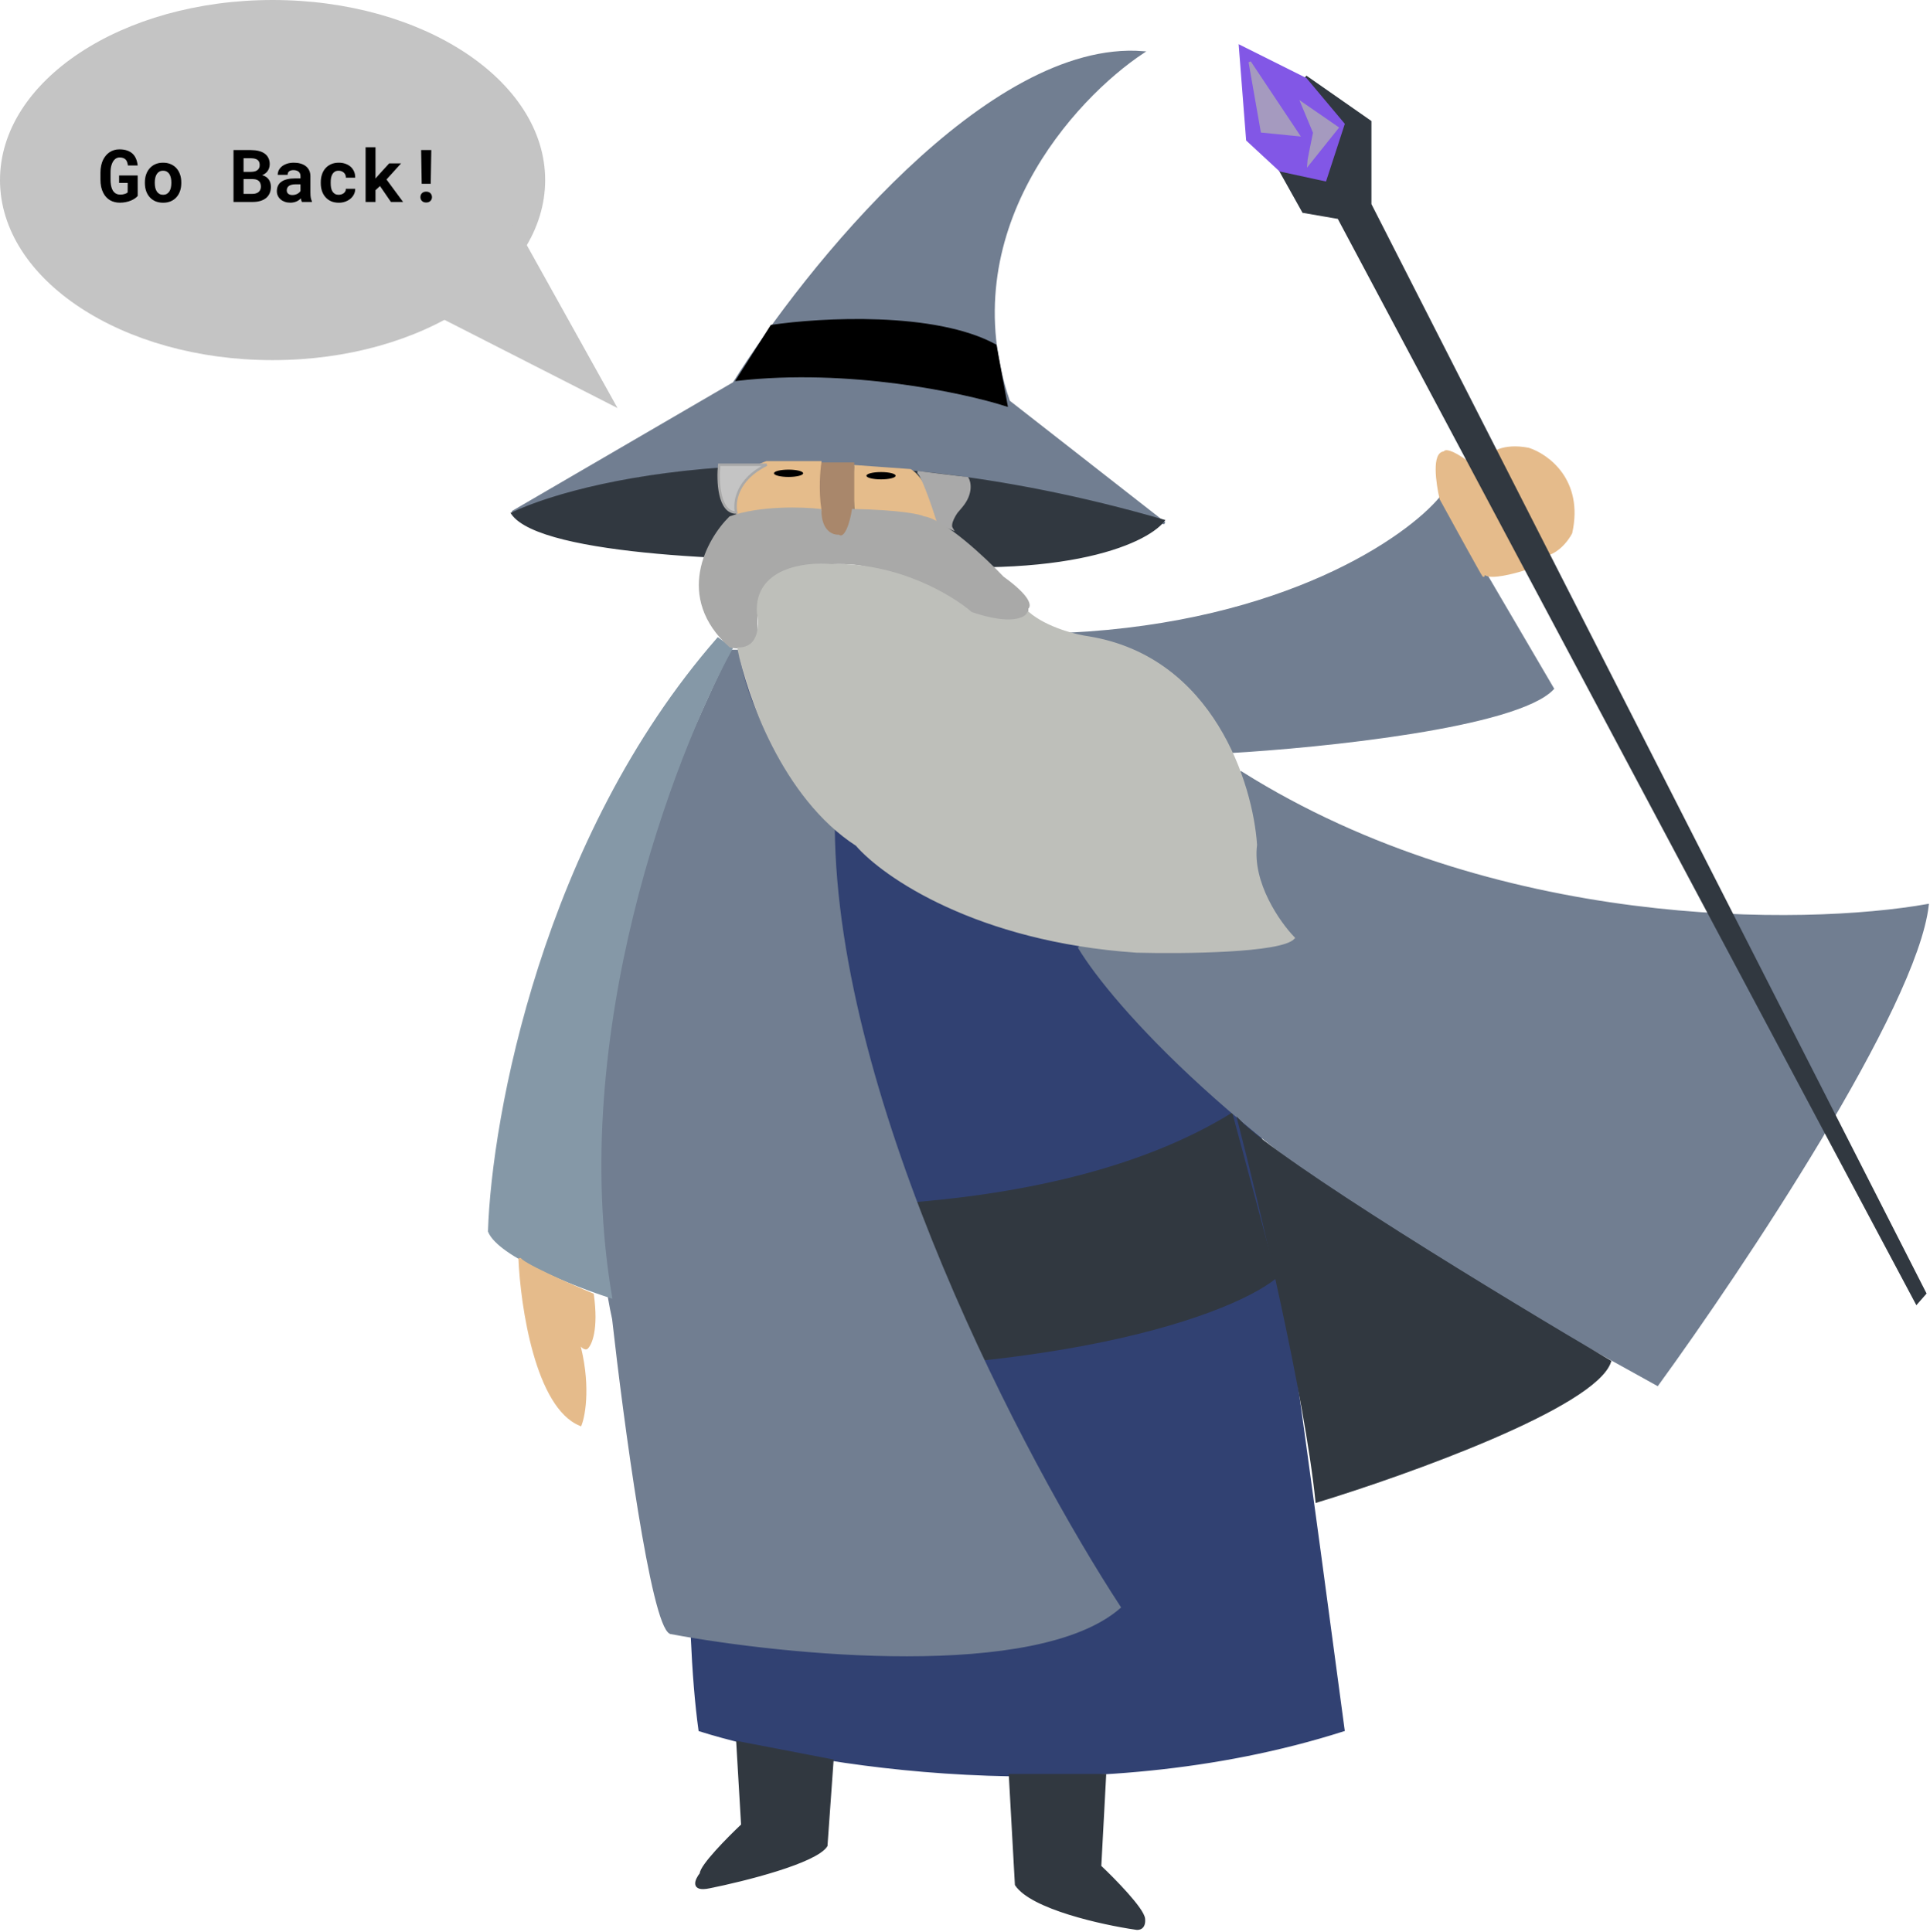 <svg width="793" height="794" viewBox="0 0 793 794" fill="none" xmlns="http://www.w3.org/2000/svg">
<path d="M301.5 157.5L210.5 210.5C295.7 173.7 424.667 198.167 478.5 215L414.5 165C390.5 95.4 441.167 40.333 469.5 21.5C406.3 16.7 331.167 110.167 301.5 157.5Z" fill="#717E91" stroke="#717E91"/>
<path d="M478 214C342.8 174.8 243.333 195.667 210.5 211C222.5 228.2 310.167 230.5 352.5 229.5C434.9 239.5 470.5 223.333 478 214Z" fill="#313840" stroke="#313840"/>
<path d="M317 134L303 156C348.6 150.8 395.667 160.833 413.5 166.5L409 142C384.2 128.4 337.333 131 317 134Z" fill="black" stroke="black"/>
<path d="M343.5 221.464C336.3 221.898 335.833 201.03 336.5 190.542H350.5C352.1 220.053 346.5 223.453 343.5 221.464Z" fill="#A9876B" stroke="#A9876B"/>
<path d="M315 190C302.2 194.34 301.667 205.913 303 211.157C318.2 209.421 332 209.348 337 209.529C335.8 201.718 336.5 193.255 337 190H315Z" fill="#E5BC8B" stroke="#E5BC8B"/>
<ellipse cx="324" cy="194.5" rx="6" ry="1.5" fill="black"/>
<path d="M374 193.255L351.5 191.627V209.529C375.1 210.397 383.667 213.869 385 215.497C382.6 201.175 376.667 194.701 374 193.255Z" fill="#E5BC8B" stroke="#E5BC8B"/>
<ellipse cx="362" cy="195.5" rx="6" ry="1.5" fill="black"/>
<path d="M287.5 711C275.5 625.4 292.5 380.333 302.5 268.5C324.5 249.5 514.5 460.5 517 463.5C519 465.9 541.167 629.5 552 711C446.8 744.6 331.833 725 287.5 711Z" fill="#314172"/>
<path d="M342 340C333.833 332.333 314.5 307.3 302.5 268.5M302.5 268.5C292.5 380.333 275.5 625.4 287.5 711C331.833 725 446.8 744.6 552 711C541.167 629.5 519 465.9 517 463.5C514.5 460.5 324.5 249.5 302.5 268.5Z" stroke="#314172"/>
<path d="M506 458C430 504.8 302.667 499.167 248.5 490.5C244.9 501.7 252 542.167 256 561C422.4 570.6 504 541 524 525L506 458Z" fill="#313840" stroke="#313840"/>
<path d="M252 407.5C251.6 375.5 284.167 300.833 300.5 267.5H303C307.4 298.7 331.167 328.833 342.5 340C343.3 454 421.167 601.167 460 660.5C426 690.1 322.833 679.833 275.5 671C267.9 667.8 256.667 583.667 252 542C242.4 498.8 248 434.333 252 407.5Z" fill="#717E91" stroke="#717E91"/>
<path d="M611.5 530.5C509.9 472.1 457.167 412.167 443.5 389.5L510 317.5C613.6 382.7 741.167 381 792 372C787.2 414 716 520.833 681 569L611.5 530.5Z" fill="#717E91" stroke="#717E91"/>
<path d="M541 617C536.6 573.8 517.833 494.667 509 460.5C525.4 477.7 617.5 533.667 661.5 559.5C655.5 577.9 578.667 605.5 541 617Z" fill="#313840" stroke="#313840"/>
<path d="M251 533C232.6 425.4 276.333 310.5 300.5 266.5L295 262.5C223.4 344.5 202.5 459 201 506C205 516 236 528.167 251 533Z" fill="#8598A7" stroke="#8598A7"/>
<path d="M505 309C491 275.8 455.167 262.833 439 260.5C527.8 256.1 578 221.333 592 204.5L638 283C623.2 298.6 543.167 306.833 505 309Z" fill="#717E91" stroke="#717E91"/>
<path d="M315 191C302.6 197.045 301.5 206.617 302.5 210.647C295.3 210.647 294.833 197.549 295.5 191H315Z" fill="#C4C4C4" stroke="#A9A9A9"/>
<path d="M377.086 194.035C377.056 194.031 377.028 194.027 377 194.023C377.028 194.023 377.056 194.027 377.086 194.035C380.038 194.454 391.889 195.876 397.5 196.542C398.5 198.221 399.4 202.889 395 208.128C394.052 209.257 393.397 210.032 392.967 210.534C391.554 212.617 390.047 215.596 391 217.196L385.5 214.677C383.371 207.912 378.763 194.498 377.086 194.035Z" fill="#A9A9A9"/>
<path d="M377 194.023C379.8 194.426 391.833 195.87 397.5 196.542C398.5 198.221 399.4 202.889 395 208.128C390.6 213.368 392.5 210.983 394 209.136C392.5 210.983 389.8 215.181 391 217.196L385.5 214.677C383.333 207.793 378.6 194.023 377 194.023Z" stroke="#A9A9A9"/>
<path d="M300 212.662C312.4 208.229 329.833 208.8 337 209.64C337 218.506 342 220.387 344.5 220.219C347.7 222.234 349.833 214.006 350.5 209.64C370.1 210.105 378 211.849 379.5 212.662C387.9 213.871 404.667 229.623 412 237.347C423.2 245.408 423.333 249.102 422 249.942C423.2 257.599 406.5 254.476 398 251.957C395.6 247.927 371 237.851 359 233.317C349.8 229.69 333.167 231.806 326 233.317C311.2 234.929 309.833 251.789 311 260.017C309 266.466 302.833 266.398 300 265.559C277.6 245.408 290.667 221.898 300 212.662Z" fill="#A9A9A8" stroke="#A9A9A8"/>
<path d="M352 347.17C322 327.825 307.167 285.374 303.5 266.566C312.3 266.566 312.5 256.827 311.5 251.957C310.3 233.821 331 231.302 341.5 232.31C368.7 231.504 391.167 245.072 399 251.957C415.4 257.599 421.5 254.308 422.5 251.957C430.1 258.405 442.333 261.361 447.5 262.032C498.3 270.496 514.333 322.317 516 347.17C514 362.888 525.5 379.244 531.5 385.457C526.3 391.1 486.333 391.503 467 390.999C401.4 386.566 363 359.933 352 347.17Z" fill="#BEBFBA" stroke="#BEBFBA"/>
<path d="M238.5 585.5C220.5 578.3 214.333 536.833 213.5 517C213.5 519 233.5 527.833 243.5 532C245.5 546.4 242.667 552.667 241 554C239.8 554.4 238.167 552.167 237.5 551C242.3 568.2 240.167 581.167 238.5 585.5Z" fill="#E5BB8B" stroke="#E5BB8B"/>
<path d="M593.5 186C588.7 186 590.5 198.667 592 205C597.667 215.333 609.1 236.1 609.5 236.5C610 237 607.5 234 610.5 236C612.9 237.6 621.833 235.333 626 234L603 190C595.8 184.8 593.667 185.167 593.5 186Z" fill="#E5BB8B" stroke="#E5BB8B"/>
<path d="M628 184.5C617.6 182.5 612.334 186.333 611 188.5C608.2 193.3 613.5 201.167 616.5 204.5C614.5 209.7 621.334 215.333 625 217.5V225C634.6 233 642.667 224.333 645.5 219C650.3 197.4 635.834 187 628 184.5Z" fill="#E5BB8B" stroke="#E5BB8B"/>
<path d="M787.5 535.5L550 89.5L535.5 87L526 70L544 73L552.5 51.5L536.5 31.5L563 50V84L791 531.5L787.5 535.5Z" fill="#313840" stroke="#313840"/>
<path d="M512.5 57.5L526 70L544.5 74L552 51L536.5 32.5L509.5 19L512.5 57.5Z" fill="#8257E6" stroke="#8257E6"/>
<path d="M533.5 55.5L518.5 54L513.5 25.5L533.5 55.5Z" fill="#A59ABF" stroke="#A59ABF"/>
<path d="M540 54.5C539.167 58.5 537.5 66.7 537.5 67.5L549.5 52.5L535 42.5L540 54.5Z" fill="#A59ABF" stroke="#A59ABF"/>
<path d="M454 729.5H415L417.5 774.5C423.9 784.1 452.833 790.5 466.5 792.5C467.833 792.833 470.4 792.5 470 788.5C469.6 784.5 457.833 772.5 452 767L454 729.5Z" fill="#313840" stroke="#313840"/>
<path d="M305 750L303 716L342 723.5L339.5 758.5C335.1 765.3 305.667 772.667 291.5 775.5C283.9 777.1 286 772.5 288 770C288 766.8 299.333 755.333 305 750Z" fill="#313840" stroke="#313840"/>
<ellipse cx="112" cy="74" rx="112" ry="74" fill="#C4C4C4"/>
<path d="M252.5 166.5L206 83L176 127.5L252.5 166.5Z" fill="#C4C4C4" stroke="#C4C4C4"/>
<path d="M56.582 80.51L56.567 72.102H48.935V75.178H52.466L52.451 79.045C52.344 79.172 52.183 79.294 51.968 79.411C51.763 79.519 51.523 79.616 51.25 79.704C50.977 79.792 50.684 79.86 50.371 79.909C50.059 79.958 49.741 79.982 49.419 79.982C48.892 79.973 48.418 79.89 47.998 79.733C47.588 79.567 47.227 79.328 46.914 79.016C46.728 78.83 46.558 78.62 46.401 78.386C46.255 78.142 46.123 77.878 46.006 77.595C45.82 77.106 45.674 76.545 45.566 75.91C45.469 75.275 45.42 74.572 45.42 73.801V70.871C45.42 70.256 45.454 69.685 45.523 69.157C45.601 68.63 45.708 68.151 45.845 67.722C46.02 67.165 46.24 66.682 46.504 66.272C46.777 65.861 47.08 65.529 47.412 65.275C47.666 65.09 47.94 64.948 48.232 64.851C48.525 64.753 48.828 64.704 49.141 64.704C49.717 64.704 50.21 64.782 50.62 64.939C51.04 65.085 51.387 65.31 51.66 65.612C51.904 65.886 52.095 66.223 52.231 66.623C52.378 67.023 52.485 67.482 52.554 68H56.567C56.46 66.975 56.23 66.052 55.879 65.231C55.537 64.411 55.059 63.713 54.443 63.137C53.828 62.57 53.071 62.136 52.173 61.833C51.284 61.53 50.239 61.379 49.038 61.379C48.257 61.379 47.515 61.486 46.812 61.701C46.108 61.916 45.459 62.233 44.863 62.653C44.355 63.024 43.887 63.464 43.457 63.972C43.037 64.48 42.666 65.051 42.344 65.686C42.002 66.398 41.738 67.194 41.553 68.073C41.367 68.942 41.274 69.885 41.274 70.9V73.801C41.274 74.865 41.367 75.852 41.553 76.76C41.748 77.668 42.031 78.483 42.402 79.206C42.725 79.86 43.115 80.441 43.574 80.949C44.043 81.457 44.56 81.887 45.127 82.238C45.703 82.58 46.333 82.839 47.017 83.015C47.71 83.2 48.447 83.293 49.228 83.293C50.127 83.293 50.967 83.21 51.748 83.044C52.529 82.878 53.237 82.658 53.872 82.385C54.497 82.121 55.039 81.823 55.498 81.491C55.957 81.159 56.318 80.832 56.582 80.51ZM59.526 74.929V75.236C59.526 76.398 59.692 77.473 60.024 78.459C60.356 79.436 60.845 80.285 61.489 81.008C62.124 81.731 62.905 82.297 63.833 82.707C64.77 83.107 65.835 83.308 67.026 83.308C68.208 83.308 69.263 83.107 70.19 82.707C71.118 82.297 71.899 81.731 72.534 81.008C73.169 80.285 73.652 79.436 73.984 78.459C74.316 77.473 74.482 76.398 74.482 75.236V74.929C74.482 73.776 74.316 72.712 73.984 71.735C73.652 70.749 73.169 69.894 72.534 69.172C71.89 68.449 71.103 67.883 70.176 67.473C69.248 67.062 68.189 66.857 66.997 66.857C65.806 66.857 64.746 67.062 63.818 67.473C62.9 67.883 62.124 68.449 61.489 69.172C60.845 69.894 60.356 70.749 60.024 71.735C59.692 72.712 59.526 73.776 59.526 74.929ZM63.599 75.236V74.929C63.599 74.284 63.662 73.674 63.789 73.098C63.916 72.522 64.116 72.014 64.39 71.574C64.663 71.135 65.015 70.788 65.444 70.534C65.874 70.28 66.392 70.153 66.997 70.153C67.612 70.153 68.135 70.28 68.564 70.534C68.994 70.788 69.346 71.135 69.619 71.574C69.883 72.014 70.078 72.522 70.205 73.098C70.332 73.674 70.395 74.284 70.395 74.929V75.236C70.395 75.9 70.332 76.525 70.205 77.111C70.078 77.688 69.883 78.19 69.619 78.62C69.346 79.06 68.994 79.406 68.564 79.66C68.135 79.914 67.622 80.041 67.026 80.041C66.411 80.041 65.884 79.914 65.444 79.66C65.015 79.406 64.663 79.06 64.39 78.62C64.116 78.19 63.916 77.688 63.789 77.111C63.662 76.525 63.599 75.9 63.599 75.236ZM95.942 83H103.721C104.893 83 105.947 82.868 106.885 82.605C107.822 82.341 108.618 81.945 109.272 81.418C109.927 80.891 110.43 80.236 110.781 79.455C111.133 78.674 111.309 77.77 111.309 76.745C111.309 76.208 111.235 75.69 111.089 75.192C110.952 74.685 110.737 74.216 110.444 73.786C110.161 73.386 109.81 73.034 109.39 72.731C108.979 72.429 108.423 72.18 107.72 71.984V71.97C108.081 71.833 108.408 71.667 108.701 71.472C109.004 71.276 109.272 71.061 109.507 70.827C109.937 70.397 110.259 69.899 110.474 69.333C110.698 68.757 110.815 68.147 110.825 67.502C110.825 66.506 110.64 65.642 110.269 64.909C109.907 64.177 109.39 63.571 108.716 63.093C108.042 62.614 107.227 62.258 106.27 62.023C105.322 61.789 104.268 61.672 103.105 61.672H95.942V83ZM100.073 73.596H103.911C104.487 73.606 104.985 73.684 105.405 73.83C105.825 73.977 106.167 74.186 106.431 74.46C106.694 74.724 106.885 75.046 107.002 75.427C107.129 75.808 107.192 76.237 107.192 76.716C107.192 77.175 107.109 77.59 106.943 77.961C106.787 78.332 106.553 78.649 106.24 78.913C105.957 79.147 105.601 79.333 105.171 79.47C104.751 79.606 104.272 79.675 103.735 79.675H100.073V73.596ZM100.073 70.622V65.026H103.12C103.784 65.036 104.36 65.109 104.849 65.246C105.347 65.383 105.742 65.603 106.035 65.905C106.26 66.12 106.426 66.389 106.533 66.711C106.65 67.033 106.709 67.409 106.709 67.839C106.709 68.249 106.641 68.615 106.504 68.938C106.377 69.26 106.191 69.533 105.947 69.758C105.654 70.041 105.269 70.256 104.79 70.402C104.312 70.539 103.76 70.612 103.135 70.622H100.073ZM124.038 83H128.169V82.751C127.964 82.351 127.808 81.872 127.7 81.315C127.593 80.759 127.539 80.056 127.539 79.206V72.409C127.539 71.491 127.368 70.686 127.026 69.992C126.685 69.289 126.211 68.708 125.605 68.249C125 67.79 124.282 67.443 123.452 67.209C122.632 66.975 121.743 66.857 120.786 66.857C119.722 66.857 118.774 66.994 117.944 67.268C117.124 67.531 116.431 67.893 115.864 68.352C115.288 68.811 114.849 69.343 114.546 69.948C114.253 70.554 114.106 71.193 114.106 71.867H118.179C118.179 71.584 118.218 71.325 118.296 71.091C118.384 70.856 118.516 70.656 118.691 70.49C118.887 70.305 119.141 70.163 119.453 70.065C119.766 69.958 120.137 69.904 120.566 69.904C121.055 69.904 121.479 69.968 121.841 70.095C122.212 70.212 122.52 70.383 122.764 70.607C122.998 70.822 123.174 71.081 123.291 71.384C123.408 71.677 123.467 72.009 123.467 72.38V73.317H121.196C120.024 73.317 118.984 73.425 118.076 73.64C117.178 73.845 116.421 74.147 115.806 74.548C115.122 74.987 114.609 75.549 114.268 76.232C113.926 76.906 113.755 77.683 113.755 78.561C113.755 79.245 113.892 79.88 114.165 80.466C114.438 81.042 114.819 81.54 115.308 81.96C115.796 82.38 116.377 82.707 117.051 82.941C117.734 83.176 118.481 83.293 119.292 83.293C119.79 83.293 120.254 83.244 120.684 83.147C121.113 83.059 121.509 82.932 121.87 82.766C122.222 82.609 122.544 82.424 122.837 82.209C123.13 81.994 123.389 81.765 123.613 81.52C123.662 81.804 123.721 82.072 123.789 82.326C123.857 82.58 123.94 82.805 124.038 83ZM120.156 80.144C119.775 80.144 119.438 80.1 119.146 80.012C118.862 79.914 118.623 79.787 118.428 79.631C118.232 79.465 118.081 79.265 117.974 79.03C117.876 78.786 117.827 78.522 117.827 78.239C117.827 77.878 117.896 77.546 118.032 77.243C118.169 76.931 118.379 76.662 118.662 76.438C118.945 76.223 119.312 76.057 119.761 75.939C120.21 75.812 120.752 75.749 121.387 75.749H123.467V78.474C123.35 78.679 123.188 78.884 122.983 79.089C122.778 79.284 122.534 79.46 122.251 79.616C121.968 79.772 121.65 79.899 121.299 79.997C120.947 80.095 120.566 80.144 120.156 80.144ZM139.17 80.041C138.516 80.041 137.974 79.909 137.544 79.645C137.124 79.382 136.792 79.03 136.548 78.591C136.294 78.161 136.118 77.663 136.021 77.097C135.923 76.52 135.874 75.925 135.874 75.31V74.87C135.874 74.265 135.923 73.679 136.021 73.112C136.128 72.546 136.309 72.043 136.562 71.603C136.807 71.164 137.139 70.812 137.559 70.549C137.979 70.285 138.511 70.153 139.155 70.153C139.595 70.153 140 70.231 140.371 70.388C140.742 70.534 141.06 70.734 141.323 70.988C141.587 71.242 141.787 71.545 141.924 71.897C142.061 72.248 142.119 72.619 142.1 73.01H145.938C145.957 72.072 145.801 71.228 145.469 70.476C145.137 69.714 144.673 69.064 144.077 68.527C143.472 68 142.754 67.59 141.924 67.297C141.094 67.004 140.19 66.857 139.214 66.857C137.993 66.857 136.919 67.067 135.991 67.487C135.073 67.907 134.302 68.478 133.677 69.201C133.052 69.924 132.583 70.773 132.271 71.75C131.958 72.717 131.802 73.757 131.802 74.87V75.31C131.802 76.423 131.958 77.468 132.271 78.444C132.593 79.411 133.066 80.256 133.691 80.978C134.307 81.701 135.078 82.272 136.006 82.692C136.934 83.103 138.013 83.308 139.243 83.308C140.151 83.308 141.011 83.166 141.821 82.883C142.642 82.59 143.359 82.189 143.975 81.682C144.59 81.174 145.073 80.568 145.425 79.865C145.786 79.162 145.957 78.4 145.938 77.58H142.1C142.119 77.951 142.051 78.288 141.895 78.591C141.748 78.894 141.538 79.152 141.265 79.367C140.991 79.582 140.674 79.748 140.312 79.865C139.951 79.982 139.57 80.041 139.17 80.041ZM156.133 76.452L160.63 83H165.625L158.813 73.757L164.79 67.15H159.897L155.518 71.955L154.287 73.361V60.5H150.215V83H154.287V78.166L156.133 76.452ZM176.978 75.544L177.212 61.672H173.037L173.271 75.544H176.978ZM172.744 81.008C172.744 81.633 172.954 82.16 173.374 82.59C173.794 83.01 174.375 83.22 175.117 83.22C175.84 83.22 176.416 83.01 176.846 82.59C177.275 82.16 177.49 81.633 177.49 81.008C177.49 80.363 177.275 79.826 176.846 79.397C176.416 78.967 175.84 78.752 175.117 78.752C174.375 78.752 173.794 78.967 173.374 79.397C172.954 79.826 172.744 80.363 172.744 81.008Z" fill="black"/>
</svg>
